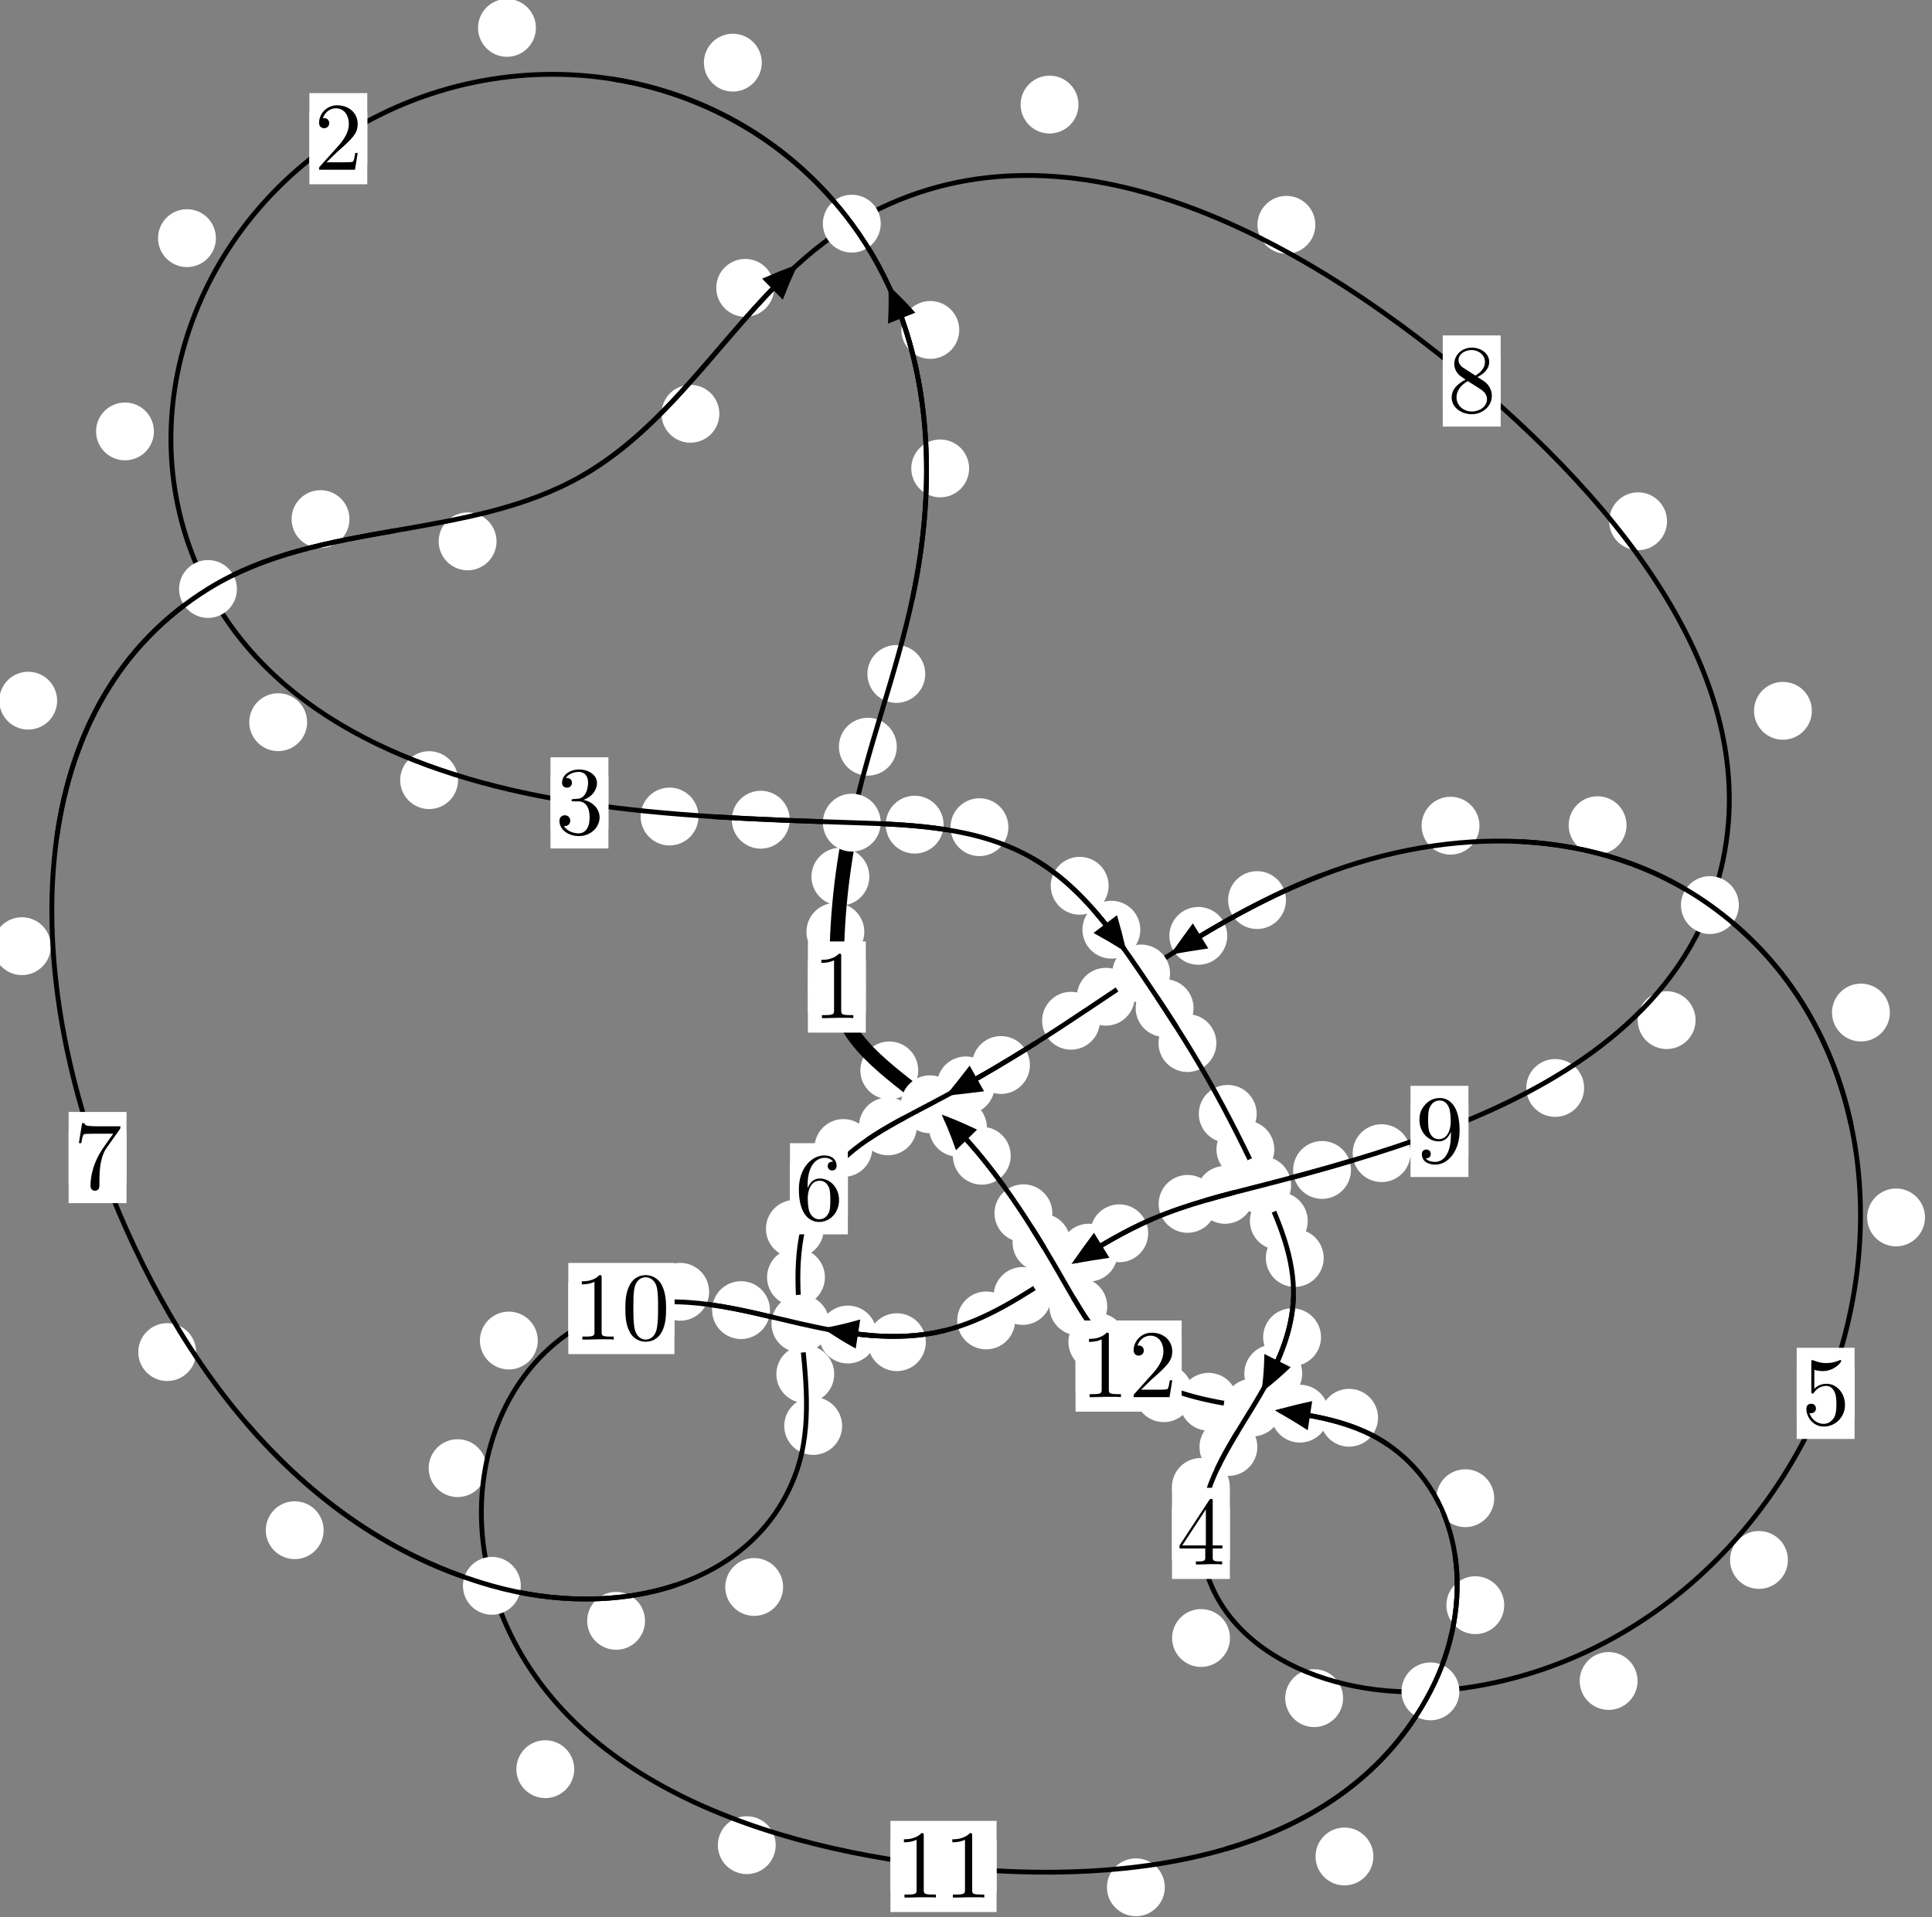 <?xml version="1.0"?>
<!-- Created by MetaPost 1.999 on 2021.07.06:0001 -->
<svg version="1.1" xmlns="http://www.w3.org/2000/svg" xmlns:xlink="http://www.w3.org/1999/xlink" width="199.595" height="198.105" viewBox="0 0 199.595 198.105">
<rect x="0" y="0" width="199.595" height="198.105" fill="#808080" stroke="none"/>
<!-- Original BoundingBox: -88.723602 -112.997406 110.871140 85.107819 -->
  <defs>
    <g transform="scale(0.01,0.01)" id="GLYPHcmr10_48">
      <path style="fill-rule: evenodd;" d="M460 -320C460 -400,455 -480,420 -554C374 -650,292 -666,250 -666C190 -666,117 -640,76 -547C44 -478,39 -400,39 -320C39 -245,43 -155,84 -79C127 2,200 22,249 22C303 22,379 1,423 -94C455 -163,460 -241,460 -320M249 -0C210 -0,151 -25,133 -121C122 -181,122 -273,122 -332C122 -396,122 -462,130 -516C149 -635,224 -644,249 -644C282 -644,348 -626,367 -527C377 -471,377 -395,377 -332C377 -257,377 -189,366 -125C351 -30,294 -0,249 -0"></path>
    </g>
    <g transform="scale(0.01,0.01)" id="GLYPHcmr10_49">
      <path style="fill-rule: evenodd;" d="M294 -640C294 -664,294 -666,271 -666C209 -602,121 -602,89 -602L89 -571C109 -571,168 -571,220 -597L220 -79C220 -43,217 -31,127 -31L95 -31L95 -0L257 -0L130 -3L217 -3L257 -3L297 -3L384 -3L419 -0L419 -31L387 -31C297 -31,294 -42,294 -79"></path>
    </g>
    <g transform="scale(0.01,0.01)" id="GLYPHcmr10_50">
      <path style="fill-rule: evenodd;" d="M127 -77L233 -180C389 -318,449 -372,449 -472C449 -586,359 -666,237 -666C124 -666,50 -574,50 -485C50 -429,100 -429,103 -429C120 -429,155 -441,155 -482C155 -508,137 -534,102 -534C94 -534,92 -534,89 -533C112 -598,166 -635,224 -635C315 -635,358 -554,358 -472C358 -392,308 -313,253 -251L61 -37C50 -26,50 -24,50 -0L421 -0L449 -174L424 -174C419 -144,412 -100,402 -85C395 -77,329 -77,307 -77"></path>
    </g>
    <g transform="scale(0.01,0.01)" id="GLYPHcmr10_51">
      <path style="fill-rule: evenodd;" d="M290 -352C372 -379,430 -449,430 -528C430 -610,342 -666,246 -666C145 -666,69 -606,69 -530C69 -497,91 -478,120 -478C151 -478,171 -500,171 -529C171 -579,124 -579,109 -579C140 -628,206 -641,242 -641C283 -641,338 -619,338 -529C338 -517,336 -459,310 -415C280 -367,246 -364,221 -363C213 -362,189 -360,182 -360C174 -359,167 -358,167 -348C167 -337,174 -337,191 -337L235 -337C317 -337,354 -269,354 -171C354 -35,285 -6,241 -6C198 -6,123 -23,88 -82C123 -77,154 -99,154 -137C154 -173,127 -193,98 -193C74 -193,42 -179,42 -135C42 -44,135 22,244 22C366 22,457 -69,457 -171C457 -253,394 -331,290 -352"></path>
    </g>
    <g transform="scale(0.01,0.01)" id="GLYPHcmr10_52">
      <path style="fill-rule: evenodd;" d="M294 -165L294 -78C294 -42,292 -31,218 -31L197 -31L197 -0L332 -0L238 -3L290 -3L332 -3L374 -3L427 -3L468 -0L468 -31L447 -31C373 -31,371 -42,371 -78L371 -165L471 -165L471 -196L371 -196L371 -651C371 -671,371 -677,355 -677C346 -677,343 -677,335 -665L28 -196L28 -165M300 -196L56 -196L300 -569"></path>
    </g>
    <g transform="scale(0.01,0.01)" id="GLYPHcmr10_53">
      <path style="fill-rule: evenodd;" d="M449 -201C449 -320,367 -420,259 -420C211 -420,168 -404,132 -369L132 -564C152 -558,185 -551,217 -551C340 -551,410 -642,410 -655C410 -661,407 -666,400 -666C399 -666,397 -666,392 -663C372 -654,323 -634,256 -634C216 -634,170 -641,123 -662C115 -665,113 -665,111 -665C101 -665,101 -657,101 -641L101 -345C101 -327,101 -319,115 -319C122 -319,124 -322,128 -328C139 -344,176 -398,257 -398C309 -398,334 -352,342 -334C358 -297,360 -258,360 -208C360 -173,360 -113,336 -71C312 -32,275 -6,229 -6C156 -6,99 -59,82 -118C85 -117,88 -116,99 -116C132 -116,149 -141,149 -165C149 -189,132 -214,99 -214C85 -214,50 -207,50 -161C50 -75,119 22,231 22C347 22,449 -74,449 -201"></path>
    </g>
    <g transform="scale(0.01,0.01)" id="GLYPHcmr10_54">
      <path style="fill-rule: evenodd;" d="M132 -328L132 -352C132 -605,256 -641,307 -641C331 -641,373 -635,395 -601C380 -601,340 -601,340 -556C340 -525,364 -510,386 -510C402 -510,432 -519,432 -558C432 -618,388 -666,305 -666C177 -666,42 -537,42 -316C42 -49,158 22,251 22C362 22,457 -72,457 -204C457 -331,368 -427,257 -427C189 -427,152 -376,132 -328M251 -6C188 -6,158 -66,152 -81C134 -128,134 -208,134 -226C134 -304,166 -404,256 -404C272 -404,318 -404,349 -342C367 -305,367 -254,367 -205C367 -157,367 -107,350 -71C320 -11,274 -6,251 -6"></path>
    </g>
    <g transform="scale(0.01,0.01)" id="GLYPHcmr10_55">
      <path style="fill-rule: evenodd;" d="M476 -609C485 -621,485 -623,485 -644L242 -644C120 -644,118 -657,114 -676L89 -676L56 -470L81 -470C84 -486,93 -549,106 -561C113 -567,191 -567,204 -567L411 -567C400 -551,321 -442,299 -409C209 -274,176 -135,176 -33C176 -23,176 22,222 22C268 22,268 -23,268 -33L268 -84C268 -139,271 -194,279 -248C283 -271,297 -357,341 -419"></path>
    </g>
    <g transform="scale(0.01,0.01)" id="GLYPHcmr10_56">
      <path style="fill-rule: evenodd;" d="M163 -457C117 -487,113 -521,113 -538C113 -599,178 -641,249 -641C322 -641,386 -589,386 -517C386 -460,347 -412,287 -377M309 -362C381 -399,430 -451,430 -517C430 -609,341 -666,250 -666C150 -666,69 -592,69 -499C69 -481,71 -436,113 -389C124 -377,161 -352,186 -335C128 -306,42 -250,42 -151C42 -45,144 22,249 22C362 22,457 -61,457 -168C457 -204,446 -249,408 -291C389 -312,373 -322,309 -362M209 -320L332 -242C360 -223,407 -193,407 -132C407 -58,332 -6,250 -6C164 -6,92 -68,92 -151C92 -209,124 -273,209 -320"></path>
    </g>
    <g transform="scale(0.01,0.01)" id="GLYPHcmr10_57">
      <path style="fill-rule: evenodd;" d="M367 -318L367 -286C367 -52,263 -6,205 -6C188 -6,134 -8,107 -42C151 -42,159 -71,159 -88C159 -119,135 -134,113 -134C97 -134,67 -125,67 -86C67 -19,121 22,206 22C335 22,457 -114,457 -329C457 -598,342 -666,253 -666C198 -666,149 -648,106 -603C65 -558,42 -516,42 -441C42 -316,130 -218,242 -218C303 -218,344 -260,367 -318M243 -241C227 -241,181 -241,150 -304C132 -341,132 -391,132 -440C132 -494,132 -541,153 -578C180 -628,218 -641,253 -641C299 -641,332 -607,349 -562C361 -530,365 -467,365 -421C365 -338,331 -241,243 -241"></path>
    </g>
  </defs>
  <path d="M89.291 96.284C89.291 95.491,88.976 94.731,88.416 94.171C87.855 93.61,87.095 93.295,86.303 93.295C85.51 93.295,84.75 93.61,84.189 94.171C83.629 94.731,83.314 95.491,83.314 96.284C83.314 97.077,83.629 97.837,84.189 98.397C84.75 98.958,85.51 99.273,86.303 99.273C87.095 99.273,87.855 98.958,88.416 98.397C88.976 97.837,89.291 97.077,89.291 96.284Z" style="fill: rgb(100%,100%,100%);stroke: none;"></path>
  <path d="M89.445 101.988C89.445 101.195,89.13 100.435,88.569 99.874C88.009 99.314,87.249 98.999,86.456 98.999C85.663 98.999,84.903 99.314,84.342 99.874C83.782 100.435,83.467 101.195,83.467 101.988C83.467 102.78,83.782 103.54,84.342 104.101C84.903 104.661,85.663 104.976,86.456 104.976C87.249 104.976,88.009 104.661,88.569 104.101C89.13 103.54,89.445 102.78,89.445 101.988Z" style="fill: rgb(100%,100%,100%);stroke: none;"></path>
  <path d="M92.646 77.155C92.646 76.363,92.331 75.602,91.77 75.042C91.21 74.481,90.45 74.166,89.657 74.166C88.864 74.166,88.104 74.481,87.544 75.042C86.983 75.602,86.668 76.363,86.668 77.155C86.668 77.948,86.983 78.708,87.544 79.269C88.104 79.829,88.864 80.144,89.657 80.144C90.45 80.144,91.21 79.829,91.77 79.269C92.331 78.708,92.646 77.948,92.646 77.155Z" style="fill: rgb(100%,100%,100%);stroke: none;"></path>
  <path d="M89.81 90.582C89.81 89.79,89.495 89.03,88.934 88.469C88.374 87.909,87.614 87.594,86.821 87.594C86.028 87.594,85.268 87.909,84.708 88.469C84.147 89.03,83.832 89.79,83.832 90.582C83.832 91.375,84.147 92.135,84.708 92.696C85.268 93.256,86.028 93.571,86.821 93.571C87.614 93.571,88.374 93.256,88.934 92.696C89.495 92.135,89.81 91.375,89.81 90.582Z" style="fill: rgb(100%,100%,100%);stroke: none;"></path>
  <path d="M100.121 48.399C100.121 47.607,99.806 46.847,99.245 46.286C98.685 45.726,97.925 45.411,97.132 45.411C96.339 45.411,95.579 45.726,95.019 46.286C94.458 46.847,94.143 47.607,94.143 48.399C94.143 49.192,94.458 49.952,95.019 50.513C95.579 51.073,96.339 51.388,97.132 51.388C97.925 51.388,98.685 51.073,99.245 50.513C99.806 49.952,100.121 49.192,100.121 48.399Z" style="fill: rgb(100%,100%,100%);stroke: none;"></path>
  <path d="M95.588 69.639C95.588 68.846,95.273 68.086,94.713 67.525C94.152 66.965,93.392 66.65,92.599 66.65C91.807 66.65,91.047 66.965,90.486 67.525C89.926 68.086,89.611 68.846,89.611 69.639C89.611 70.431,89.926 71.192,90.486 71.752C91.047 72.313,91.807 72.628,92.599 72.628C93.392 72.628,94.152 72.313,94.713 71.752C95.273 71.192,95.588 70.431,95.588 69.639Z" style="fill: rgb(100%,100%,100%);stroke: none;"></path>
  <path d="M78.699 6.472C78.699 5.68,78.384 4.92,77.823 4.359C77.263 3.799,76.502 3.484,75.71 3.484C74.917 3.484,74.157 3.799,73.596 4.359C73.036 4.92,72.721 5.68,72.721 6.472C72.721 7.265,73.036 8.025,73.596 8.586C74.157 9.146,74.917 9.461,75.71 9.461C76.502 9.461,77.263 9.146,77.823 8.586C78.384 8.025,78.699 7.265,78.699 6.472Z" style="fill: rgb(100%,100%,100%);stroke: none;"></path>
  <path d="M99.1 34.091C99.1 33.299,98.785 32.539,98.225 31.978C97.664 31.418,96.904 31.103,96.111 31.103C95.319 31.103,94.558 31.418,93.998 31.978C93.438 32.539,93.123 33.299,93.123 34.091C93.123 34.884,93.438 35.644,93.998 36.205C94.558 36.765,95.319 37.08,96.111 37.08C96.904 37.08,97.664 36.765,98.225 36.205C98.785 35.644,99.1 34.884,99.1 34.091Z" style="fill: rgb(100%,100%,100%);stroke: none;"></path>
  <path d="M22.304 24.606C22.304 23.814,21.989 23.054,21.429 22.493C20.868 21.933,20.108 21.618,19.316 21.618C18.523 21.618,17.763 21.933,17.202 22.493C16.642 23.054,16.327 23.814,16.327 24.606C16.327 25.399,16.642 26.159,17.202 26.72C17.763 27.28,18.523 27.595,19.316 27.595C20.108 27.595,20.868 27.28,21.429 26.72C21.989 26.159,22.304 25.399,22.304 24.606Z" style="fill: rgb(100%,100%,100%);stroke: none;"></path>
  <path d="M55.364 2.881C55.364 2.088,55.049 1.328,54.488 0.768C53.928 0.207,53.168 -0.108,52.375 -0.108C51.582 -0.108,50.822 0.207,50.262 0.768C49.701 1.328,49.386 2.088,49.386 2.881C49.386 3.674,49.701 4.434,50.262 4.994C50.822 5.555,51.582 5.87,52.375 5.87C53.168 5.87,53.928 5.555,54.488 4.994C55.049 4.434,55.364 3.674,55.364 2.881Z" style="fill: rgb(100%,100%,100%);stroke: none;"></path>
  <path d="M31.728 74.622C31.728 73.829,31.413 73.069,30.853 72.509C30.292 71.948,29.532 71.633,28.74 71.633C27.947 71.633,27.187 71.948,26.626 72.509C26.066 73.069,25.751 73.829,25.751 74.622C25.751 75.415,26.066 76.175,26.626 76.735C27.187 77.296,27.947 77.611,28.74 77.611C29.532 77.611,30.292 77.296,30.853 76.735C31.413 76.175,31.728 75.415,31.728 74.622Z" style="fill: rgb(100%,100%,100%);stroke: none;"></path>
  <path d="M15.902 44.577C15.902 43.785,15.587 43.024,15.027 42.464C14.466 41.904,13.706 41.589,12.913 41.589C12.121 41.589,11.361 41.904,10.8 42.464C10.24 43.024,9.925 43.785,9.925 44.577C9.925 45.37,10.24 46.13,10.8 46.691C11.361 47.251,12.121 47.566,12.913 47.566C13.706 47.566,14.466 47.251,15.027 46.691C15.587 46.13,15.902 45.37,15.902 44.577Z" style="fill: rgb(100%,100%,100%);stroke: none;"></path>
  <path d="M72.161 84.369C72.161 83.576,71.846 82.816,71.285 82.256C70.725 81.695,69.965 81.38,69.172 81.38C68.379 81.38,67.619 81.695,67.059 82.256C66.498 82.816,66.183 83.576,66.183 84.369C66.183 85.162,66.498 85.922,67.059 86.482C67.619 87.043,68.379 87.358,69.172 87.358C69.965 87.358,70.725 87.043,71.285 86.482C71.846 85.922,72.161 85.162,72.161 84.369Z" style="fill: rgb(100%,100%,100%);stroke: none;"></path>
  <path d="M47.321 80.609C47.321 79.816,47.006 79.056,46.445 78.496C45.885 77.935,45.125 77.62,44.332 77.62C43.539 77.62,42.779 77.935,42.219 78.496C41.658 79.056,41.343 79.816,41.343 80.609C41.343 81.402,41.658 82.162,42.219 82.722C42.779 83.283,43.539 83.598,44.332 83.598C45.125 83.598,45.885 83.283,46.445 82.722C47.006 82.162,47.321 81.402,47.321 80.609Z" style="fill: rgb(100%,100%,100%);stroke: none;"></path>
  <path d="M97.483 85.209C97.483 84.416,97.168 83.656,96.607 83.095C96.047 82.535,95.287 82.22,94.494 82.22C93.701 82.22,92.941 82.535,92.381 83.095C91.82 83.656,91.505 84.416,91.505 85.209C91.505 86.001,91.82 86.761,92.381 87.322C92.941 87.882,93.701 88.197,94.494 88.197C95.287 88.197,96.047 87.882,96.607 87.322C97.168 86.761,97.483 86.001,97.483 85.209Z" style="fill: rgb(100%,100%,100%);stroke: none;"></path>
  <path d="M81.583 84.698C81.583 83.905,81.268 83.145,80.707 82.585C80.147 82.024,79.387 81.709,78.594 81.709C77.801 81.709,77.041 82.024,76.481 82.585C75.92 83.145,75.605 83.905,75.605 84.698C75.605 85.491,75.92 86.251,76.481 86.811C77.041 87.372,77.801 87.687,78.594 87.687C79.387 87.687,80.147 87.372,80.707 86.811C81.268 86.251,81.583 85.491,81.583 84.698Z" style="fill: rgb(100%,100%,100%);stroke: none;"></path>
  <path d="M114.531 91.525C114.531 90.733,114.216 89.972,113.655 89.412C113.095 88.852,112.335 88.537,111.542 88.537C110.749 88.537,109.989 88.852,109.429 89.412C108.868 89.972,108.553 90.733,108.553 91.525C108.553 92.318,108.868 93.078,109.429 93.639C109.989 94.199,110.749 94.514,111.542 94.514C112.335 94.514,113.095 94.199,113.655 93.639C114.216 93.078,114.531 92.318,114.531 91.525Z" style="fill: rgb(100%,100%,100%);stroke: none;"></path>
  <path d="M104.177 85.47C104.177 84.678,103.862 83.917,103.302 83.357C102.741 82.797,101.981 82.482,101.188 82.482C100.396 82.482,99.635 82.797,99.075 83.357C98.514 83.917,98.2 84.678,98.2 85.47C98.2 86.263,98.514 87.023,99.075 87.584C99.635 88.144,100.396 88.459,101.188 88.459C101.981 88.459,102.741 88.144,103.302 87.584C103.862 87.023,104.177 86.263,104.177 85.47Z" style="fill: rgb(100%,100%,100%);stroke: none;"></path>
  <path d="M123.304 104.16C123.304 103.368,122.989 102.607,122.428 102.047C121.868 101.487,121.107 101.172,120.315 101.172C119.522 101.172,118.762 101.487,118.201 102.047C117.641 102.607,117.326 103.368,117.326 104.16C117.326 104.953,117.641 105.713,118.201 106.274C118.762 106.834,119.522 107.149,120.315 107.149C121.107 107.149,121.868 106.834,122.428 106.274C122.989 105.713,123.304 104.953,123.304 104.16Z" style="fill: rgb(100%,100%,100%);stroke: none;"></path>
  <path d="M117.806 96.062C117.806 95.269,117.491 94.509,116.931 93.949C116.37 93.388,115.61 93.073,114.818 93.073C114.025 93.073,113.265 93.388,112.704 93.949C112.144 94.509,111.829 95.269,111.829 96.062C111.829 96.855,112.144 97.615,112.704 98.175C113.265 98.736,114.025 99.051,114.818 99.051C115.61 99.051,116.37 98.736,116.931 98.175C117.491 97.615,117.806 96.855,117.806 96.062Z" style="fill: rgb(100%,100%,100%);stroke: none;"></path>
  <path d="M129.826 115.09C129.826 114.298,129.511 113.538,128.95 112.977C128.39 112.417,127.63 112.102,126.837 112.102C126.044 112.102,125.284 112.417,124.724 112.977C124.163 113.538,123.848 114.298,123.848 115.09C123.848 115.883,124.163 116.643,124.724 117.204C125.284 117.764,126.044 118.079,126.837 118.079C127.63 118.079,128.39 117.764,128.95 117.204C129.511 116.643,129.826 115.883,129.826 115.09Z" style="fill: rgb(100%,100%,100%);stroke: none;"></path>
  <path d="M125.661 107.779C125.661 106.986,125.346 106.226,124.786 105.665C124.225 105.105,123.465 104.79,122.672 104.79C121.88 104.79,121.119 105.105,120.559 105.665C119.999 106.226,119.684 106.986,119.684 107.779C119.684 108.571,119.999 109.331,120.559 109.892C121.119 110.452,121.88 110.767,122.672 110.767C123.465 110.767,124.225 110.452,124.786 109.892C125.346 109.331,125.661 108.571,125.661 107.779Z" style="fill: rgb(100%,100%,100%);stroke: none;"></path>
  <path d="M135.103 126.157C135.103 125.364,134.788 124.604,134.227 124.044C133.667 123.483,132.907 123.168,132.114 123.168C131.321 123.168,130.561 123.483,130.001 124.044C129.44 124.604,129.125 125.364,129.125 126.157C129.125 126.95,129.44 127.71,130.001 128.27C130.561 128.831,131.321 129.146,132.114 129.146C132.907 129.146,133.667 128.831,134.227 128.27C134.788 127.71,135.103 126.95,135.103 126.157Z" style="fill: rgb(100%,100%,100%);stroke: none;"></path>
  <path d="M131.65 118.762C131.65 117.97,131.335 117.21,130.774 116.649C130.214 116.089,129.454 115.774,128.661 115.774C127.868 115.774,127.108 116.089,126.548 116.649C125.987 117.21,125.672 117.97,125.672 118.762C125.672 119.555,125.987 120.315,126.548 120.876C127.108 121.436,127.868 121.751,128.661 121.751C129.454 121.751,130.214 121.436,130.774 120.876C131.335 120.315,131.65 119.555,131.65 118.762Z" style="fill: rgb(100%,100%,100%);stroke: none;"></path>
  <path d="M136.475 138.171C136.475 137.378,136.16 136.618,135.599 136.058C135.039 135.497,134.279 135.182,133.486 135.182C132.693 135.182,131.933 135.497,131.373 136.058C130.812 136.618,130.497 137.378,130.497 138.171C130.497 138.964,130.812 139.724,131.373 140.284C131.933 140.845,132.693 141.16,133.486 141.16C134.279 141.16,135.039 140.845,135.599 140.284C136.16 139.724,136.475 138.964,136.475 138.171Z" style="fill: rgb(100%,100%,100%);stroke: none;"></path>
  <path d="M136.751 129.983C136.751 129.19,136.436 128.43,135.876 127.87C135.316 127.309,134.555 126.994,133.763 126.994C132.97 126.994,132.21 127.309,131.649 127.87C131.089 128.43,130.774 129.19,130.774 129.983C130.774 130.776,131.089 131.536,131.649 132.096C132.21 132.657,132.97 132.972,133.763 132.972C134.555 132.972,135.316 132.657,135.876 132.096C136.436 131.536,136.751 130.776,136.751 129.983Z" style="fill: rgb(100%,100%,100%);stroke: none;"></path>
  <path d="M129.896 149.515C129.896 148.722,129.581 147.962,129.021 147.401C128.46 146.841,127.7 146.526,126.907 146.526C126.115 146.526,125.354 146.841,124.794 147.401C124.234 147.962,123.919 148.722,123.919 149.515C123.919 150.307,124.234 151.068,124.794 151.628C125.354 152.189,126.115 152.503,126.907 152.503C127.7 152.503,128.46 152.189,129.021 151.628C129.581 151.068,129.896 150.307,129.896 149.515Z" style="fill: rgb(100%,100%,100%);stroke: none;"></path>
  <path d="M134.53 141.919C134.53 141.126,134.216 140.366,133.655 139.805C133.095 139.245,132.334 138.93,131.542 138.93C130.749 138.93,129.989 139.245,129.428 139.805C128.868 140.366,128.553 141.126,128.553 141.919C128.553 142.711,128.868 143.471,129.428 144.032C129.989 144.592,130.749 144.907,131.542 144.907C132.334 144.907,133.095 144.592,133.655 144.032C134.216 143.471,134.53 142.711,134.53 141.919Z" style="fill: rgb(100%,100%,100%);stroke: none;"></path>
  <path d="M127.068 169.25C127.068 168.458,126.753 167.697,126.192 167.137C125.632 166.577,124.872 166.262,124.079 166.262C123.286 166.262,122.526 166.577,121.966 167.137C121.405 167.697,121.09 168.458,121.09 169.25C121.09 170.043,121.405 170.803,121.966 171.364C122.526 171.924,123.286 172.239,124.079 172.239C124.872 172.239,125.632 171.924,126.192 171.364C126.753 170.803,127.068 170.043,127.068 169.25Z" style="fill: rgb(100%,100%,100%);stroke: none;"></path>
  <path d="M127.051 153.64C127.051 152.848,126.736 152.087,126.175 151.527C125.615 150.966,124.855 150.652,124.062 150.652C123.269 150.652,122.509 150.966,121.949 151.527C121.388 152.087,121.073 152.848,121.073 153.64C121.073 154.433,121.388 155.193,121.949 155.754C122.509 156.314,123.269 156.629,124.062 156.629C124.855 156.629,125.615 156.314,126.175 155.754C126.736 155.193,127.051 154.433,127.051 153.64Z" style="fill: rgb(100%,100%,100%);stroke: none;"></path>
  <path d="M169.176 173.69C169.176 172.897,168.861 172.137,168.3 171.577C167.74 171.016,166.98 170.701,166.187 170.701C165.394 170.701,164.634 171.016,164.074 171.577C163.513 172.137,163.198 172.897,163.198 173.69C163.198 174.483,163.513 175.243,164.074 175.803C164.634 176.364,165.394 176.679,166.187 176.679C166.98 176.679,167.74 176.364,168.3 175.803C168.861 175.243,169.176 174.483,169.176 173.69Z" style="fill: rgb(100%,100%,100%);stroke: none;"></path>
  <path d="M138.752 175.464C138.752 174.672,138.437 173.912,137.877 173.351C137.316 172.791,136.556 172.476,135.763 172.476C134.971 172.476,134.211 172.791,133.65 173.351C133.09 173.912,132.775 174.672,132.775 175.464C132.775 176.257,133.09 177.017,133.65 177.578C134.211 178.138,134.971 178.453,135.763 178.453C136.556 178.453,137.316 178.138,137.877 177.578C138.437 177.017,138.752 176.257,138.752 175.464Z" style="fill: rgb(100%,100%,100%);stroke: none;"></path>
  <path d="M198.871 125.794C198.871 125.001,198.556 124.241,197.996 123.68C197.435 123.12,196.675 122.805,195.882 122.805C195.09 122.805,194.33 123.12,193.769 123.68C193.209 124.241,192.894 125.001,192.894 125.794C192.894 126.586,193.209 127.346,193.769 127.907C194.33 128.467,195.09 128.782,195.882 128.782C196.675 128.782,197.435 128.467,197.996 127.907C198.556 127.346,198.871 126.586,198.871 125.794Z" style="fill: rgb(100%,100%,100%);stroke: none;"></path>
  <path d="M184.709 161.185C184.709 160.392,184.394 159.632,183.833 159.071C183.273 158.511,182.513 158.196,181.72 158.196C180.927 158.196,180.167 158.511,179.607 159.071C179.046 159.632,178.731 160.392,178.731 161.185C178.731 161.977,179.046 162.738,179.607 163.298C180.167 163.859,180.927 164.174,181.72 164.174C182.513 164.174,183.273 163.859,183.833 163.298C184.394 162.738,184.709 161.977,184.709 161.185Z" style="fill: rgb(100%,100%,100%);stroke: none;"></path>
  <path d="M168.036 85.265C168.036 84.473,167.721 83.712,167.161 83.152C166.6 82.591,165.84 82.277,165.047 82.277C164.255 82.277,163.495 82.591,162.934 83.152C162.374 83.712,162.059 84.473,162.059 85.265C162.059 86.058,162.374 86.818,162.934 87.379C163.495 87.939,164.255 88.254,165.047 88.254C165.84 88.254,166.6 87.939,167.161 87.379C167.721 86.818,168.036 86.058,168.036 85.265Z" style="fill: rgb(100%,100%,100%);stroke: none;"></path>
  <path d="M195.242 104.623C195.242 103.83,194.927 103.07,194.367 102.51C193.806 101.949,193.046 101.634,192.253 101.634C191.46 101.634,190.7 101.949,190.14 102.51C189.579 103.07,189.264 103.83,189.264 104.623C189.264 105.416,189.579 106.176,190.14 106.736C190.7 107.297,191.46 107.612,192.253 107.612C193.046 107.612,193.806 107.297,194.367 106.736C194.927 106.176,195.242 105.416,195.242 104.623Z" style="fill: rgb(100%,100%,100%);stroke: none;"></path>
  <path d="M132.853 93.004C132.853 92.211,132.538 91.451,131.978 90.89C131.418 90.33,130.657 90.015,129.865 90.015C129.072 90.015,128.312 90.33,127.751 90.89C127.191 91.451,126.876 92.211,126.876 93.004C126.876 93.796,127.191 94.556,127.751 95.117C128.312 95.677,129.072 95.992,129.865 95.992C130.657 95.992,131.418 95.677,131.978 95.117C132.538 94.556,132.853 93.796,132.853 93.004Z" style="fill: rgb(100%,100%,100%);stroke: none;"></path>
  <path d="M152.843 85.317C152.843 84.524,152.528 83.764,151.967 83.203C151.407 82.643,150.647 82.328,149.854 82.328C149.061 82.328,148.301 82.643,147.741 83.203C147.18 83.764,146.865 84.524,146.865 85.317C146.865 86.109,147.18 86.869,147.741 87.43C148.301 87.99,149.061 88.305,149.854 88.305C150.647 88.305,151.407 87.99,151.967 87.43C152.528 86.869,152.843 86.109,152.843 85.317Z" style="fill: rgb(100%,100%,100%);stroke: none;"></path>
  <path d="M117.232 102.99C117.232 102.198,116.918 101.437,116.357 100.877C115.797 100.317,115.036 100.002,114.244 100.002C113.451 100.002,112.691 100.317,112.13 100.877C111.57 101.437,111.255 102.198,111.255 102.99C111.255 103.783,111.57 104.543,112.13 105.104C112.691 105.664,113.451 105.979,114.244 105.979C115.036 105.979,115.797 105.664,116.357 105.104C116.918 104.543,117.232 103.783,117.232 102.99Z" style="fill: rgb(100%,100%,100%);stroke: none;"></path>
  <path d="M126.786 96.7C126.786 95.907,126.471 95.147,125.911 94.586C125.35 94.026,124.59 93.711,123.798 93.711C123.005 93.711,122.245 94.026,121.684 94.586C121.124 95.147,120.809 95.907,120.809 96.7C120.809 97.492,121.124 98.252,121.684 98.813C122.245 99.373,123.005 99.688,123.798 99.688C124.59 99.688,125.35 99.373,125.911 98.813C126.471 98.252,126.786 97.492,126.786 96.7Z" style="fill: rgb(100%,100%,100%);stroke: none;"></path>
  <path d="M106.399 110.044C106.399 109.252,106.085 108.491,105.524 107.931C104.964 107.37,104.203 107.055,103.411 107.055C102.618 107.055,101.858 107.37,101.297 107.931C100.737 108.491,100.422 109.252,100.422 110.044C100.422 110.837,100.737 111.597,101.297 112.158C101.858 112.718,102.618 113.033,103.411 113.033C104.203 113.033,104.964 112.718,105.524 112.158C106.085 111.597,106.399 110.837,106.399 110.044Z" style="fill: rgb(100%,100%,100%);stroke: none;"></path>
  <path d="M113.637 105.47C113.637 104.677,113.322 103.917,112.762 103.357C112.201 102.796,111.441 102.481,110.648 102.481C109.856 102.481,109.095 102.796,108.535 103.357C107.975 103.917,107.66 104.677,107.66 105.47C107.66 106.263,107.975 107.023,108.535 107.583C109.095 108.144,109.856 108.459,110.648 108.459C111.441 108.459,112.201 108.144,112.762 107.583C113.322 107.023,113.637 106.263,113.637 105.47Z" style="fill: rgb(100%,100%,100%);stroke: none;"></path>
  <path d="M94.718 116.385C94.718 115.592,94.403 114.832,93.843 114.271C93.282 113.711,92.522 113.396,91.73 113.396C90.937 113.396,90.177 113.711,89.616 114.271C89.056 114.832,88.741 115.592,88.741 116.385C88.741 117.177,89.056 117.937,89.616 118.498C90.177 119.058,90.937 119.373,91.73 119.373C92.522 119.373,93.282 119.058,93.843 118.498C94.403 117.937,94.718 117.177,94.718 116.385Z" style="fill: rgb(100%,100%,100%);stroke: none;"></path>
  <path d="M102.768 112.148C102.768 111.355,102.453 110.595,101.892 110.035C101.332 109.474,100.572 109.159,99.779 109.159C98.986 109.159,98.226 109.474,97.666 110.035C97.105 110.595,96.79 111.355,96.79 112.148C96.79 112.941,97.105 113.701,97.666 114.261C98.226 114.822,98.986 115.137,99.779 115.137C100.572 115.137,101.332 114.822,101.892 114.261C102.453 113.701,102.768 112.941,102.768 112.148Z" style="fill: rgb(100%,100%,100%);stroke: none;"></path>
  <path d="M85.108 126.966C85.108 126.173,84.793 125.413,84.232 124.852C83.672 124.292,82.911 123.977,82.119 123.977C81.326 123.977,80.566 124.292,80.005 124.852C79.445 125.413,79.13 126.173,79.13 126.966C79.13 127.758,79.445 128.518,80.005 129.079C80.566 129.639,81.326 129.954,82.119 129.954C82.911 129.954,83.672 129.639,84.232 129.079C84.793 128.518,85.108 127.758,85.108 126.966Z" style="fill: rgb(100%,100%,100%);stroke: none;"></path>
  <path d="M90.12 118.619C90.12 117.827,89.805 117.067,89.245 116.506C88.684 115.946,87.924 115.631,87.132 115.631C86.339 115.631,85.579 115.946,85.018 116.506C84.458 117.067,84.143 117.827,84.143 118.619C84.143 119.412,84.458 120.172,85.018 120.733C85.579 121.293,86.339 121.608,87.132 121.608C87.924 121.608,88.684 121.293,89.245 120.733C89.805 120.172,90.12 119.412,90.12 118.619Z" style="fill: rgb(100%,100%,100%);stroke: none;"></path>
  <path d="M86.183 141.987C86.183 141.195,85.868 140.434,85.307 139.874C84.747 139.313,83.987 138.999,83.194 138.999C82.401 138.999,81.641 139.313,81.081 139.874C80.52 140.434,80.205 141.195,80.205 141.987C80.205 142.78,80.52 143.54,81.081 144.101C81.641 144.661,82.401 144.976,83.194 144.976C83.987 144.976,84.747 144.661,85.307 144.101C85.868 143.54,86.183 142.78,86.183 141.987Z" style="fill: rgb(100%,100%,100%);stroke: none;"></path>
  <path d="M85.221 131.977C85.221 131.184,84.906 130.424,84.346 129.864C83.785 129.303,83.025 128.988,82.232 128.988C81.44 128.988,80.68 129.303,80.119 129.864C79.559 130.424,79.244 131.184,79.244 131.977C79.244 132.77,79.559 133.53,80.119 134.09C80.68 134.651,81.44 134.966,82.232 134.966C83.025 134.966,83.785 134.651,84.346 134.09C84.906 133.53,85.221 132.77,85.221 131.977Z" style="fill: rgb(100%,100%,100%);stroke: none;"></path>
  <path d="M80.904 163.979C80.904 163.186,80.589 162.426,80.029 161.866C79.468 161.305,78.708 160.99,77.915 160.99C77.123 160.99,76.362 161.305,75.802 161.866C75.241 162.426,74.927 163.186,74.927 163.979C74.927 164.772,75.241 165.532,75.802 166.092C76.362 166.653,77.123 166.968,77.915 166.968C78.708 166.968,79.468 166.653,80.029 166.092C80.589 165.532,80.904 164.772,80.904 163.979Z" style="fill: rgb(100%,100%,100%);stroke: none;"></path>
  <path d="M86.999 147.339C86.999 146.547,86.684 145.787,86.123 145.226C85.563 144.666,84.803 144.351,84.01 144.351C83.217 144.351,82.457 144.666,81.897 145.226C81.336 145.787,81.021 146.547,81.021 147.339C81.021 148.132,81.336 148.892,81.897 149.453C82.457 150.013,83.217 150.328,84.01 150.328C84.803 150.328,85.563 150.013,86.123 149.453C86.684 148.892,86.999 148.132,86.999 147.339Z" style="fill: rgb(100%,100%,100%);stroke: none;"></path>
  <path d="M33.436 158.111C33.436 157.318,33.121 156.558,32.561 155.997C32.001 155.437,31.24 155.122,30.448 155.122C29.655 155.122,28.895 155.437,28.334 155.997C27.774 156.558,27.459 157.318,27.459 158.111C27.459 158.903,27.774 159.663,28.334 160.224C28.895 160.784,29.655 161.099,30.448 161.099C31.24 161.099,32.001 160.784,32.561 160.224C33.121 159.663,33.436 158.903,33.436 158.111Z" style="fill: rgb(100%,100%,100%);stroke: none;"></path>
  <path d="M66.638 167.479C66.638 166.686,66.323 165.926,65.763 165.366C65.202 164.805,64.442 164.49,63.65 164.49C62.857 164.49,62.097 164.805,61.536 165.366C60.976 165.926,60.661 166.686,60.661 167.479C60.661 168.272,60.976 169.032,61.536 169.592C62.097 170.153,62.857 170.468,63.65 170.468C64.442 170.468,65.202 170.153,65.763 169.592C66.323 169.032,66.638 168.272,66.638 167.479Z" style="fill: rgb(100%,100%,100%);stroke: none;"></path>
  <path d="M5.254 97.764C5.254 96.972,4.939 96.212,4.378 95.651C3.818 95.091,3.058 94.776,2.265 94.776C1.472 94.776,0.712 95.091,0.152 95.651C-0.409 96.212,-0.724 96.972,-0.724 97.764C-0.724 98.557,-0.409 99.317,0.152 99.878C0.712 100.438,1.472 100.753,2.265 100.753C3.058 100.753,3.818 100.438,4.378 99.878C4.939 99.317,5.254 98.557,5.254 97.764Z" style="fill: rgb(100%,100%,100%);stroke: none;"></path>
  <path d="M20.263 139.708C20.263 138.916,19.948 138.155,19.387 137.595C18.827 137.034,18.067 136.719,17.274 136.719C16.481 136.719,15.721 137.034,15.161 137.595C14.6 138.155,14.285 138.916,14.285 139.708C14.285 140.501,14.6 141.261,15.161 141.822C15.721 142.382,16.481 142.697,17.274 142.697C18.067 142.697,18.827 142.382,19.387 141.822C19.948 141.261,20.263 140.501,20.263 139.708Z" style="fill: rgb(100%,100%,100%);stroke: none;"></path>
  <path d="M36.102 53.637C36.102 52.844,35.787 52.084,35.227 51.524C34.666 50.963,33.906 50.648,33.113 50.648C32.321 50.648,31.56 50.963,31 51.524C30.439 52.084,30.124 52.844,30.124 53.637C30.124 54.43,30.439 55.19,31 55.75C31.56 56.311,32.321 56.626,33.113 56.626C33.906 56.626,34.666 56.311,35.227 55.75C35.787 55.19,36.102 54.43,36.102 53.637Z" style="fill: rgb(100%,100%,100%);stroke: none;"></path>
  <path d="M5.903 72.398C5.903 71.605,5.588 70.845,5.027 70.284C4.467 69.724,3.707 69.409,2.914 69.409C2.121 69.409,1.361 69.724,0.801 70.284C0.24 70.845,-0.075 71.605,-0.075 72.398C-0.075 73.19,0.24 73.951,0.801 74.511C1.361 75.072,2.121 75.386,2.914 75.386C3.707 75.386,4.467 75.072,5.027 74.511C5.588 73.951,5.903 73.19,5.903 72.398Z" style="fill: rgb(100%,100%,100%);stroke: none;"></path>
  <path d="M74.317 42.755C74.317 41.962,74.002 41.202,73.441 40.642C72.881 40.081,72.121 39.766,71.328 39.766C70.535 39.766,69.775 40.081,69.215 40.642C68.654 41.202,68.339 41.962,68.339 42.755C68.339 43.548,68.654 44.308,69.215 44.868C69.775 45.429,70.535 45.744,71.328 45.744C72.121 45.744,72.881 45.429,73.441 44.868C74.002 44.308,74.317 43.548,74.317 42.755Z" style="fill: rgb(100%,100%,100%);stroke: none;"></path>
  <path d="M51.296 55.938C51.296 55.145,50.981 54.385,50.421 53.825C49.86 53.264,49.1 52.949,48.307 52.949C47.515 52.949,46.754 53.264,46.194 53.825C45.633 54.385,45.318 55.145,45.318 55.938C45.318 56.731,45.633 57.491,46.194 58.051C46.754 58.612,47.515 58.927,48.307 58.927C49.1 58.927,49.86 58.612,50.421 58.051C50.981 57.491,51.296 56.731,51.296 55.938Z" style="fill: rgb(100%,100%,100%);stroke: none;"></path>
  <path d="M111.418 10.806C111.418 10.013,111.103 9.253,110.542 8.693C109.982 8.132,109.222 7.817,108.429 7.817C107.636 7.817,106.876 8.132,106.316 8.693C105.755 9.253,105.44 10.013,105.44 10.806C105.44 11.599,105.755 12.359,106.316 12.919C106.876 13.48,107.636 13.795,108.429 13.795C109.222 13.795,109.982 13.48,110.542 12.919C111.103 12.359,111.418 11.599,111.418 10.806Z" style="fill: rgb(100%,100%,100%);stroke: none;"></path>
  <path d="M79.975 29.744C79.975 28.952,79.66 28.191,79.1 27.631C78.539 27.07,77.779 26.755,76.986 26.755C76.194 26.755,75.433 27.07,74.873 27.631C74.312 28.191,73.998 28.952,73.998 29.744C73.998 30.537,74.312 31.297,74.873 31.858C75.433 32.418,76.194 32.733,76.986 32.733C77.779 32.733,78.539 32.418,79.1 31.858C79.66 31.297,79.975 30.537,79.975 29.744Z" style="fill: rgb(100%,100%,100%);stroke: none;"></path>
  <path d="M172.221 53.859C172.221 53.066,171.906 52.306,171.345 51.746C170.785 51.185,170.025 50.87,169.232 50.87C168.439 50.87,167.679 51.185,167.119 51.746C166.558 52.306,166.243 53.066,166.243 53.859C166.243 54.652,166.558 55.412,167.119 55.972C167.679 56.533,168.439 56.848,169.232 56.848C170.025 56.848,170.785 56.533,171.345 55.972C171.906 55.412,172.221 54.652,172.221 53.859Z" style="fill: rgb(100%,100%,100%);stroke: none;"></path>
  <path d="M135.887 23.229C135.887 22.436,135.572 21.676,135.012 21.116C134.452 20.555,133.691 20.24,132.899 20.24C132.106 20.24,131.346 20.555,130.785 21.116C130.225 21.676,129.91 22.436,129.91 23.229C129.91 24.022,130.225 24.782,130.785 25.342C131.346 25.903,132.106 26.218,132.899 26.218C133.691 26.218,134.452 25.903,135.012 25.342C135.572 24.782,135.887 24.022,135.887 23.229Z" style="fill: rgb(100%,100%,100%);stroke: none;"></path>
  <path d="M175.17 105.409C175.17 104.616,174.855 103.856,174.295 103.295C173.734 102.735,172.974 102.42,172.181 102.42C171.389 102.42,170.629 102.735,170.068 103.295C169.508 103.856,169.193 104.616,169.193 105.409C169.193 106.201,169.508 106.962,170.068 107.522C170.629 108.082,171.389 108.397,172.181 108.397C172.974 108.397,173.734 108.082,174.295 107.522C174.855 106.962,175.17 106.201,175.17 105.409Z" style="fill: rgb(100%,100%,100%);stroke: none;"></path>
  <path d="M187.184 73.446C187.184 72.654,186.87 71.894,186.309 71.333C185.749 70.773,184.988 70.458,184.196 70.458C183.403 70.458,182.643 70.773,182.082 71.333C181.522 71.894,181.207 72.654,181.207 73.446C181.207 74.239,181.522 74.999,182.082 75.56C182.643 76.12,183.403 76.435,184.196 76.435C184.988 76.435,185.749 76.12,186.309 75.56C186.87 74.999,187.184 74.239,187.184 73.446Z" style="fill: rgb(100%,100%,100%);stroke: none;"></path>
  <path d="M145.723 119.153C145.723 118.36,145.408 117.6,144.848 117.039C144.287 116.479,143.527 116.164,142.734 116.164C141.942 116.164,141.182 116.479,140.621 117.039C140.061 117.6,139.746 118.36,139.746 119.153C139.746 119.945,140.061 120.706,140.621 121.266C141.182 121.826,141.942 122.141,142.734 122.141C143.527 122.141,144.287 121.826,144.848 121.266C145.408 120.706,145.723 119.945,145.723 119.153Z" style="fill: rgb(100%,100%,100%);stroke: none;"></path>
  <path d="M163.657 112.414C163.657 111.621,163.342 110.861,162.782 110.301C162.221 109.74,161.461 109.425,160.669 109.425C159.876 109.425,159.116 109.74,158.555 110.301C157.995 110.861,157.68 111.621,157.68 112.414C157.68 113.207,157.995 113.967,158.555 114.527C159.116 115.088,159.876 115.403,160.669 115.403C161.461 115.403,162.221 115.088,162.782 114.527C163.342 113.967,163.657 113.207,163.657 112.414Z" style="fill: rgb(100%,100%,100%);stroke: none;"></path>
  <path d="M129.545 123.46C129.545 122.667,129.23 121.907,128.669 121.347C128.109 120.786,127.349 120.471,126.556 120.471C125.763 120.471,125.003 120.786,124.443 121.347C123.882 121.907,123.567 122.667,123.567 123.46C123.567 124.253,123.882 125.013,124.443 125.573C125.003 126.134,125.763 126.449,126.556 126.449C127.349 126.449,128.109 126.134,128.669 125.573C129.23 125.013,129.545 124.253,129.545 123.46Z" style="fill: rgb(100%,100%,100%);stroke: none;"></path>
  <path d="M139.57 120.889C139.57 120.096,139.255 119.336,138.695 118.775C138.134 118.215,137.374 117.9,136.581 117.9C135.789 117.9,135.028 118.215,134.468 118.775C133.908 119.336,133.593 120.096,133.593 120.889C133.593 121.681,133.908 122.441,134.468 123.002C135.028 123.562,135.789 123.877,136.581 123.877C137.374 123.877,138.134 123.562,138.695 123.002C139.255 122.441,139.57 121.681,139.57 120.889Z" style="fill: rgb(100%,100%,100%);stroke: none;"></path>
  <path d="M118.619 127.432C118.619 126.639,118.304 125.879,117.743 125.319C117.183 124.758,116.423 124.443,115.63 124.443C114.837 124.443,114.077 124.758,113.517 125.319C112.956 125.879,112.641 126.639,112.641 127.432C112.641 128.225,112.956 128.985,113.517 129.545C114.077 130.106,114.837 130.421,115.63 130.421C116.423 130.421,117.183 130.106,117.743 129.545C118.304 128.985,118.619 128.225,118.619 127.432Z" style="fill: rgb(100%,100%,100%);stroke: none;"></path>
  <path d="M125.677 124.393C125.677 123.6,125.362 122.84,124.802 122.28C124.241 121.719,123.481 121.404,122.688 121.404C121.896 121.404,121.136 121.719,120.575 122.28C120.015 122.84,119.7 123.6,119.7 124.393C119.7 125.186,120.015 125.946,120.575 126.506C121.136 127.067,121.896 127.382,122.688 127.382C123.481 127.382,124.241 127.067,124.802 126.506C125.362 125.946,125.677 125.186,125.677 124.393Z" style="fill: rgb(100%,100%,100%);stroke: none;"></path>
  <path d="M108.63 133.908C108.63 133.115,108.315 132.355,107.754 131.795C107.194 131.234,106.434 130.919,105.641 130.919C104.848 130.919,104.088 131.234,103.528 131.795C102.967 132.355,102.652 133.115,102.652 133.908C102.652 134.701,102.967 135.461,103.528 136.021C104.088 136.582,104.848 136.897,105.641 136.897C106.434 136.897,107.194 136.582,107.754 136.021C108.315 135.461,108.63 134.701,108.63 133.908Z" style="fill: rgb(100%,100%,100%);stroke: none;"></path>
  <path d="M115.47 129.432C115.47 128.64,115.155 127.88,114.595 127.319C114.034 126.759,113.274 126.444,112.481 126.444C111.689 126.444,110.928 126.759,110.368 127.319C109.808 127.88,109.493 128.64,109.493 129.432C109.493 130.225,109.808 130.985,110.368 131.546C110.928 132.106,111.689 132.421,112.481 132.421C113.274 132.421,114.034 132.106,114.595 131.546C115.155 130.985,115.47 130.225,115.47 129.432Z" style="fill: rgb(100%,100%,100%);stroke: none;"></path>
  <path d="M95.645 138.684C95.645 137.891,95.33 137.131,94.769 136.571C94.209 136.01,93.448 135.695,92.656 135.695C91.863 135.695,91.103 136.01,90.542 136.571C89.982 137.131,89.667 137.891,89.667 138.684C89.667 139.477,89.982 140.237,90.542 140.797C91.103 141.358,91.863 141.673,92.656 141.673C93.448 141.673,94.209 141.358,94.769 140.797C95.33 140.237,95.645 139.477,95.645 138.684Z" style="fill: rgb(100%,100%,100%);stroke: none;"></path>
  <path d="M104.87 136.435C104.87 135.643,104.555 134.883,103.995 134.322C103.434 133.762,102.674 133.447,101.881 133.447C101.089 133.447,100.329 133.762,99.768 134.322C99.208 134.883,98.893 135.643,98.893 136.435C98.893 137.228,99.208 137.988,99.768 138.549C100.329 139.109,101.089 139.424,101.881 139.424C102.674 139.424,103.434 139.109,103.995 138.549C104.555 137.988,104.87 137.228,104.87 136.435Z" style="fill: rgb(100%,100%,100%);stroke: none;"></path>
  <path d="M79.545 135.37C79.545 134.578,79.231 133.818,78.67 133.257C78.11 132.697,77.349 132.382,76.557 132.382C75.764 132.382,75.004 132.697,74.443 133.257C73.883 133.818,73.568 134.578,73.568 135.37C73.568 136.163,73.883 136.923,74.443 137.484C75.004 138.044,75.764 138.359,76.557 138.359C77.349 138.359,78.11 138.044,78.67 137.484C79.231 136.923,79.545 136.163,79.545 135.37Z" style="fill: rgb(100%,100%,100%);stroke: none;"></path>
  <path d="M90.579 137.892C90.579 137.1,90.264 136.34,89.703 135.779C89.143 135.219,88.383 134.904,87.59 134.904C86.797 134.904,86.037 135.219,85.477 135.779C84.916 136.34,84.601 137.1,84.601 137.892C84.601 138.685,84.916 139.445,85.477 140.006C86.037 140.566,86.797 140.881,87.59 140.881C88.383 140.881,89.143 140.566,89.703 140.006C90.264 139.445,90.579 138.685,90.579 137.892Z" style="fill: rgb(100%,100%,100%);stroke: none;"></path>
  <path d="M55.558 138.513C55.558 137.721,55.243 136.961,54.682 136.4C54.122 135.84,53.361 135.525,52.569 135.525C51.776 135.525,51.016 135.84,50.455 136.4C49.895 136.961,49.58 137.721,49.58 138.513C49.58 139.306,49.895 140.066,50.455 140.627C51.016 141.187,51.776 141.502,52.569 141.502C53.361 141.502,54.122 141.187,54.682 140.627C55.243 140.066,55.558 139.306,55.558 138.513Z" style="fill: rgb(100%,100%,100%);stroke: none;"></path>
  <path d="M73.259 133.478C73.259 132.685,72.944 131.925,72.384 131.364C71.823 130.804,71.063 130.489,70.271 130.489C69.478 130.489,68.718 130.804,68.157 131.364C67.597 131.925,67.282 132.685,67.282 133.478C67.282 134.27,67.597 135.031,68.157 135.591C68.718 136.152,69.478 136.466,70.271 136.466C71.063 136.466,71.823 136.152,72.384 135.591C72.944 135.031,73.259 134.27,73.259 133.478Z" style="fill: rgb(100%,100%,100%);stroke: none;"></path>
  <path d="M59.324 182.804C59.324 182.011,59.009 181.251,58.449 180.691C57.888 180.13,57.128 179.815,56.335 179.815C55.543 179.815,54.783 180.13,54.222 180.691C53.662 181.251,53.347 182.011,53.347 182.804C53.347 183.597,53.662 184.357,54.222 184.917C54.783 185.478,55.543 185.793,56.335 185.793C57.128 185.793,57.888 185.478,58.449 184.917C59.009 184.357,59.324 183.597,59.324 182.804Z" style="fill: rgb(100%,100%,100%);stroke: none;"></path>
  <path d="M50.264 151.701C50.264 150.908,49.949 150.148,49.388 149.587C48.828 149.027,48.068 148.712,47.275 148.712C46.482 148.712,45.722 149.027,45.162 149.587C44.601 150.148,44.286 150.908,44.286 151.701C44.286 152.493,44.601 153.253,45.162 153.814C45.722 154.374,46.482 154.689,47.275 154.689C48.068 154.689,48.828 154.374,49.388 153.814C49.949 153.253,50.264 152.493,50.264 151.701Z" style="fill: rgb(100%,100%,100%);stroke: none;"></path>
  <path d="M120.336 195.009C120.336 194.216,120.021 193.456,119.46 192.895C118.9 192.335,118.14 192.02,117.347 192.02C116.554 192.02,115.794 192.335,115.234 192.895C114.673 193.456,114.358 194.216,114.358 195.009C114.358 195.801,114.673 196.562,115.234 197.122C115.794 197.682,116.554 197.997,117.347 197.997C118.14 197.997,118.9 197.682,119.46 197.122C120.021 196.562,120.336 195.801,120.336 195.009Z" style="fill: rgb(100%,100%,100%);stroke: none;"></path>
  <path d="M80.138 190.656C80.138 189.864,79.823 189.103,79.263 188.543C78.702 187.983,77.942 187.668,77.15 187.668C76.357 187.668,75.597 187.983,75.036 188.543C74.476 189.103,74.161 189.864,74.161 190.656C74.161 191.449,74.476 192.209,75.036 192.77C75.597 193.33,76.357 193.645,77.15 193.645C77.942 193.645,78.702 193.33,79.263 192.77C79.823 192.209,80.138 191.449,80.138 190.656Z" style="fill: rgb(100%,100%,100%);stroke: none;"></path>
  <path d="M155.404 165.859C155.404 165.066,155.089 164.306,154.529 163.746C153.968 163.185,153.208 162.87,152.415 162.87C151.622 162.87,150.862 163.185,150.302 163.746C149.741 164.306,149.426 165.066,149.426 165.859C149.426 166.652,149.741 167.412,150.302 167.972C150.862 168.533,151.622 168.848,152.415 168.848C153.208 168.848,153.968 168.533,154.529 167.972C155.089 167.412,155.404 166.652,155.404 165.859Z" style="fill: rgb(100%,100%,100%);stroke: none;"></path>
  <path d="M141.885 191.823C141.885 191.031,141.57 190.271,141.009 189.71C140.449 189.15,139.689 188.835,138.896 188.835C138.103 188.835,137.343 189.15,136.783 189.71C136.222 190.271,135.907 191.031,135.907 191.823C135.907 192.616,136.222 193.376,136.783 193.937C137.343 194.497,138.103 194.812,138.896 194.812C139.689 194.812,140.449 194.497,141.009 193.937C141.57 193.376,141.885 192.616,141.885 191.823Z" style="fill: rgb(100%,100%,100%);stroke: none;"></path>
  <path d="M142.365 146.493C142.365 145.7,142.05 144.94,141.49 144.379C140.929 143.819,140.169 143.504,139.376 143.504C138.584 143.504,137.823 143.819,137.263 144.379C136.702 144.94,136.388 145.7,136.388 146.493C136.388 147.285,136.702 148.046,137.263 148.606C137.823 149.167,138.584 149.481,139.376 149.481C140.169 149.481,140.929 149.167,141.49 148.606C142.05 148.046,142.365 147.285,142.365 146.493Z" style="fill: rgb(100%,100%,100%);stroke: none;"></path>
  <path d="M154.367 154.804C154.367 154.012,154.052 153.252,153.492 152.691C152.931 152.131,152.171 151.816,151.379 151.816C150.586 151.816,149.826 152.131,149.265 152.691C148.705 153.252,148.39 154.012,148.39 154.804C148.39 155.597,148.705 156.357,149.265 156.918C149.826 157.478,150.586 157.793,151.379 157.793C152.171 157.793,152.931 157.478,153.492 156.918C154.052 156.357,154.367 155.597,154.367 154.804Z" style="fill: rgb(100%,100%,100%);stroke: none;"></path>
  <path d="M127.845 144.841C127.845 144.048,127.53 143.288,126.969 142.728C126.409 142.167,125.649 141.852,124.856 141.852C124.063 141.852,123.303 142.167,122.743 142.728C122.182 143.288,121.867 144.048,121.867 144.841C121.867 145.634,122.182 146.394,122.743 146.954C123.303 147.515,124.063 147.83,124.856 147.83C125.649 147.83,126.409 147.515,126.969 146.954C127.53 146.394,127.845 145.634,127.845 144.841Z" style="fill: rgb(100%,100%,100%);stroke: none;"></path>
  <path d="M137.276 146.066C137.276 145.274,136.961 144.514,136.401 143.953C135.84 143.393,135.08 143.078,134.287 143.078C133.495 143.078,132.735 143.393,132.174 143.953C131.614 144.514,131.299 145.274,131.299 146.066C131.299 146.859,131.614 147.619,132.174 148.18C132.735 148.74,133.495 149.055,134.287 149.055C135.08 149.055,135.84 148.74,136.401 148.18C136.961 147.619,137.276 146.859,137.276 146.066Z" style="fill: rgb(100%,100%,100%);stroke: none;"></path>
  <path d="M116.357 138.661C116.357 137.868,116.042 137.108,115.481 136.548C114.921 135.987,114.161 135.672,113.368 135.672C112.575 135.672,111.815 135.987,111.255 136.548C110.694 137.108,110.379 137.868,110.379 138.661C110.379 139.454,110.694 140.214,111.255 140.774C111.815 141.335,112.575 141.65,113.368 141.65C114.161 141.65,114.921 141.335,115.481 140.774C116.042 140.214,116.357 139.454,116.357 138.661Z" style="fill: rgb(100%,100%,100%);stroke: none;"></path>
  <path d="M123.217 143.956C123.217 143.163,122.902 142.403,122.341 141.843C121.781 141.282,121.021 140.967,120.228 140.967C119.435 140.967,118.675 141.282,118.115 141.843C117.554 142.403,117.239 143.163,117.239 143.956C117.239 144.749,117.554 145.509,118.115 146.069C118.675 146.63,119.435 146.945,120.228 146.945C121.021 146.945,121.781 146.63,122.341 146.069C122.902 145.509,123.217 144.749,123.217 143.956Z" style="fill: rgb(100%,100%,100%);stroke: none;"></path>
  <path d="M110.586 128.388C110.586 127.595,110.271 126.835,109.711 126.275C109.15 125.714,108.39 125.399,107.597 125.399C106.805 125.399,106.044 125.714,105.484 126.275C104.923 126.835,104.609 127.595,104.609 128.388C104.609 129.181,104.923 129.941,105.484 130.501C106.044 131.062,106.805 131.377,107.597 131.377C108.39 131.377,109.15 131.062,109.711 130.501C110.271 129.941,110.586 129.181,110.586 128.388Z" style="fill: rgb(100%,100%,100%);stroke: none;"></path>
  <path d="M114.388 134.993C114.388 134.2,114.073 133.44,113.513 132.88C112.952 132.319,112.192 132.004,111.4 132.004C110.607 132.004,109.847 132.319,109.286 132.88C108.726 133.44,108.411 134.2,108.411 134.993C108.411 135.786,108.726 136.546,109.286 137.106C109.847 137.667,110.607 137.982,111.4 137.982C112.192 137.982,112.952 137.667,113.513 137.106C114.073 136.546,114.388 135.786,114.388 134.993Z" style="fill: rgb(100%,100%,100%);stroke: none;"></path>
  <path d="M104.417 119.42C104.417 118.628,104.102 117.867,103.542 117.307C102.981 116.747,102.221 116.432,101.429 116.432C100.636 116.432,99.876 116.747,99.315 117.307C98.755 117.867,98.44 118.628,98.44 119.42C98.44 120.213,98.755 120.973,99.315 121.534C99.876 122.094,100.636 122.409,101.429 122.409C102.221 122.409,102.981 122.094,103.542 121.534C104.102 120.973,104.417 120.213,104.417 119.42Z" style="fill: rgb(100%,100%,100%);stroke: none;"></path>
  <path d="M108.717 125.362C108.717 124.57,108.402 123.81,107.841 123.249C107.281 122.689,106.521 122.374,105.728 122.374C104.935 122.374,104.175 122.689,103.615 123.249C103.054 123.81,102.739 124.57,102.739 125.362C102.739 126.155,103.054 126.915,103.615 127.476C104.175 128.036,104.935 128.351,105.728 128.351C106.521 128.351,107.281 128.036,107.841 127.476C108.402 126.915,108.717 126.155,108.717 125.362Z" style="fill: rgb(100%,100%,100%);stroke: none;"></path>
  <path d="M94.862 110.602C94.862 109.809,94.547 109.049,93.987 108.488C93.426 107.928,92.666 107.613,91.873 107.613C91.081 107.613,90.32 107.928,89.76 108.488C89.2 109.049,88.885 109.809,88.885 110.602C88.885 111.394,89.2 112.155,89.76 112.715C90.32 113.275,91.081 113.59,91.873 113.59C92.666 113.59,93.426 113.275,93.987 112.715C94.547 112.155,94.862 111.394,94.862 110.602Z" style="fill: rgb(100%,100%,100%);stroke: none;"></path>
  <path d="M101.959 116.525C101.959 115.733,101.644 114.973,101.083 114.412C100.523 113.852,99.763 113.537,98.97 113.537C98.177 113.537,97.417 113.852,96.857 114.412C96.296 114.973,95.981 115.733,95.981 116.525C95.981 117.318,96.296 118.078,96.857 118.639C97.417 119.199,98.177 119.514,98.97 119.514C99.763 119.514,100.523 119.199,101.083 118.639C101.644 118.078,101.959 117.318,101.959 116.525Z" style="fill: rgb(100%,100%,100%);stroke: none;"></path>
  <path d="M86.456 101.988C86.303 96.284,86.821 90.582,88 85C89.657 77.155,92.599 69.639,94.273 61.798C97.132 48.399,96.111 34.091,88 23.111C75.71 6.472,52.375 2.881,34.954 14.33C19.316 24.606,12.913 44.577,21.489 60.858C28.74 74.622,44.332 80.609,59.865 82.96C69.172 84.369,78.594 84.698,88 85C94.494 85.209,101.188 85.47,106.81 88.758C111.542 91.525,114.818 96.062,117.891 100.589C120.315 104.16,122.672 107.779,124.809 111.529C126.837 115.09,128.661 118.762,130.395 122.475C132.114 126.157,133.763 129.983,133.625 134.052C133.486 138.171,131.542 141.919,129.399 145.431C126.907 149.515,124.062 153.64,124.067 158.439C124.079 169.25,135.763 175.464,147.779 174.764C166.187 173.69,181.72 161.185,188.608 143.973C195.882 125.794,192.253 104.623,176.65 93.521C165.047 85.265,149.854 85.317,136.47 90.464C129.865 93.004,123.798 96.7,117.891 100.589C114.244 102.99,110.648 105.47,106.957 107.803C103.411 110.044,99.779 112.148,96.067 114.102C91.73 116.385,87.132 118.619,84.601 122.832C82.119 126.966,82.232 131.977,82.693 136.773C83.194 141.987,84.01 147.339,82.203 152.273C77.915 163.979,63.65 167.479,50.816 163.858C30.448 158.111,17.274 139.708,10.08 119.605C2.265 97.764,2.914 72.398,21.489 60.858C33.113 53.637,48.307 55.938,60.16 49.15C71.328 42.755,76.986 29.744,88 23.111C108.429 10.806,132.899 23.229,152.043 39.368C169.232 53.859,184.196 73.446,176.65 93.521C172.181 105.409,160.669 112.414,148.714 116.906C142.734 119.153,136.581 120.889,130.395 122.475C126.556 123.46,122.688 124.393,119.046 125.961C115.63 127.432,112.481 129.432,109.37 131.468C105.641 133.908,101.881 136.435,97.543 137.493C92.656 138.684,87.59 137.892,82.693 136.773C76.557 135.37,70.271 133.478,64.195 135.206C52.569 138.513,47.275 151.701,50.816 163.858C56.335 182.804,77.15 190.656,97.475 192.857C117.347 195.009,138.896 191.823,147.779 174.764C152.415 165.859,151.379 154.804,143.442 149.308C139.376 146.493,134.287 146.066,129.399 145.431C124.856 144.841,120.228 143.956,116.596 141.152C113.368 138.661,111.4 134.993,109.37 131.468C107.597 128.388,105.728 125.362,103.645 122.483C101.429 119.42,98.97 116.525,96.067 114.102C91.873 110.602,86.602 107.435,86.456 101.988" style="stroke:rgb(0%,0%,0%); stroke-width: 0.498;stroke-linecap: round;stroke-linejoin: round;stroke-miterlimit: 10;fill: none;"></path>
  <path d="M86.456 101.988C86.303 96.284,86.821 90.582,88 85" style="stroke:rgb(0%,0%,0%); stroke-width: 1.494;stroke-linecap: round;stroke-linejoin: round;stroke-miterlimit: 10;fill: none;"></path>
  <path d="M96.067 114.102C91.873 110.602,86.602 107.435,86.456 101.988" style="stroke:rgb(0%,0%,0%); stroke-width: 1.494;stroke-linecap: round;stroke-linejoin: round;stroke-miterlimit: 10;fill: none;"></path>
  <path d="M90.989 85C90.989 84.207,90.674 83.447,90.113 82.887C89.553 82.326,88.793 82.011,88 82.011C87.207 82.011,86.447 82.326,85.887 82.887C85.326 83.447,85.011 84.207,85.011 85C85.011 85.793,85.326 86.553,85.887 87.113C86.447 87.674,87.207 87.989,88 87.989C88.793 87.989,89.553 87.674,90.113 87.113C90.674 86.553,90.989 85.793,90.989 85Z" style="fill: rgb(100%,100%,100%);stroke: none;"></path>
  <path d="M73.895 84.395C78.59 84.691,83.297 84.849,88 85C91.247 85.104,94.544 85.222,97.732 85.724" style="stroke:rgb(0%,0%,0%); stroke-width: 0.498;stroke-linecap: round;stroke-linejoin: round;stroke-miterlimit: 10;fill: none;"></path>
  <path d="M24.478 60.858C24.478 60.065,24.163 59.305,23.603 58.745C23.042 58.184,22.282 57.869,21.489 57.869C20.697 57.869,19.937 58.184,19.376 58.745C18.816 59.305,18.501 60.065,18.501 60.858C18.501 61.651,18.816 62.411,19.376 62.971C19.937 63.532,20.697 63.847,21.489 63.847C22.282 63.847,23.042 63.532,23.603 62.971C24.163 62.411,24.478 61.651,24.478 60.858Z" style="fill: rgb(100%,100%,100%);stroke: none;"></path>
  <path d="M5.888 86.369C7.396 75.854,12.202 66.628,21.489 60.858C27.301 57.247,34.006 56.017,40.739 54.842" style="stroke:rgb(0%,0%,0%); stroke-width: 0.498;stroke-linecap: round;stroke-linejoin: round;stroke-miterlimit: 10;fill: none;"></path>
  <path d="M120.879 100.589C120.879 99.796,120.564 99.036,120.004 98.476C119.443 97.915,118.683 97.6,117.891 97.6C117.098 97.6,116.338 97.915,115.777 98.476C115.217 99.036,114.902 99.796,114.902 100.589C114.902 101.382,115.217 102.142,115.777 102.702C116.338 103.263,117.098 103.578,117.891 103.578C118.683 103.578,119.443 103.263,120.004 102.702C120.564 102.142,120.879 101.382,120.879 100.589Z" style="fill: rgb(100%,100%,100%);stroke: none;"></path>
  <path d="M112.972 94.014C114.767 96.06,116.354 98.326,117.891 100.589C119.103 102.375,120.298 104.172,121.458 105.992" style="stroke:rgb(0%,0%,0%); stroke-width: 0.498;stroke-linecap: round;stroke-linejoin: round;stroke-miterlimit: 10;fill: none;"></path>
  <path d="M132.387 145.431C132.387 144.639,132.072 143.878,131.512 143.318C130.951 142.758,130.191 142.443,129.399 142.443C128.606 142.443,127.846 142.758,127.285 143.318C126.725 143.878,126.41 144.639,126.41 145.431C126.41 146.224,126.725 146.984,127.285 147.545C127.846 148.105,128.606 148.42,129.399 148.42C130.191 148.42,130.951 148.105,131.512 147.545C132.072 146.984,132.387 146.224,132.387 145.431Z" style="fill: rgb(100%,100%,100%);stroke: none;"></path>
  <path d="M132.263 139.969C131.492 141.86,130.47 143.675,129.399 145.431C128.153 147.473,126.819 149.525,125.797 151.667" style="stroke:rgb(0%,0%,0%); stroke-width: 0.498;stroke-linecap: round;stroke-linejoin: round;stroke-miterlimit: 10;fill: none;"></path>
  <path d="M179.639 93.521C179.639 92.728,179.324 91.968,178.763 91.408C178.203 90.847,177.443 90.532,176.65 90.532C175.857 90.532,175.097 90.847,174.537 91.408C173.976 91.968,173.661 92.728,173.661 93.521C173.661 94.314,173.976 95.074,174.537 95.634C175.097 96.195,175.857 96.51,176.65 96.51C177.443 96.51,178.203 96.195,178.763 95.634C179.324 95.074,179.639 94.314,179.639 93.521Z" style="fill: rgb(100%,100%,100%);stroke: none;"></path>
  <path d="M191.208 116.093C189.26 107.14,184.452 99.072,176.65 93.521C170.849 89.393,164.15 87.342,157.228 86.966" style="stroke:rgb(0%,0%,0%); stroke-width: 0.498;stroke-linecap: round;stroke-linejoin: round;stroke-miterlimit: 10;fill: none;"></path>
  <path d="M99.055 114.102C99.055 113.309,98.74 112.549,98.18 111.989C97.619 111.428,96.859 111.113,96.067 111.113C95.274 111.113,94.514 111.428,93.953 111.989C93.393 112.549,93.078 113.309,93.078 114.102C93.078 114.895,93.393 115.655,93.953 116.215C94.514 116.776,95.274 117.091,96.067 117.091C96.859 117.091,97.619 116.776,98.18 116.215C98.74 115.655,99.055 114.895,99.055 114.102Z" style="fill: rgb(100%,100%,100%);stroke: none;"></path>
  <path d="M101.574 111.06C99.759 112.111,97.923 113.125,96.067 114.102C93.898 115.243,91.664 116.373,89.656 117.743" style="stroke:rgb(0%,0%,0%); stroke-width: 0.498;stroke-linecap: round;stroke-linejoin: round;stroke-miterlimit: 10;fill: none;"></path>
  <path d="M53.805 163.858C53.805 163.065,53.49 162.305,52.93 161.745C52.369 161.184,51.609 160.869,50.816 160.869C50.024 160.869,49.264 161.184,48.703 161.745C48.143 162.305,47.828 163.065,47.828 163.858C47.828 164.651,48.143 165.411,48.703 165.971C49.264 166.532,50.024 166.847,50.816 166.847C51.609 166.847,52.369 166.532,52.93 165.971C53.49 165.411,53.805 164.651,53.805 163.858Z" style="fill: rgb(100%,100%,100%);stroke: none;"></path>
  <path d="M69.714 163.813C64.008 165.699,57.233 165.668,50.816 163.858C40.632 160.984,32.246 154.947,25.508 147.115" style="stroke:rgb(0%,0%,0%); stroke-width: 0.498;stroke-linecap: round;stroke-linejoin: round;stroke-miterlimit: 10;fill: none;"></path>
  <path d="M90.989 23.111C90.989 22.318,90.674 21.558,90.113 20.997C89.553 20.437,88.793 20.122,88 20.122C87.207 20.122,86.447 20.437,85.887 20.997C85.326 21.558,85.011 22.318,85.011 23.111C85.011 23.903,85.326 24.663,85.887 25.224C86.447 25.784,87.207 26.099,88 26.099C88.793 26.099,89.553 25.784,90.113 25.224C90.674 24.663,90.989 23.903,90.989 23.111Z" style="fill: rgb(100%,100%,100%);stroke: none;"></path>
  <path d="M95.25 41.548C94.339 34.923,92.056 28.601,88 23.111C81.855 14.792,72.949 9.734,63.401 8.188" style="stroke:rgb(0%,0%,0%); stroke-width: 0.498;stroke-linecap: round;stroke-linejoin: round;stroke-miterlimit: 10;fill: none;"></path>
  <path d="M133.384 122.475C133.384 121.683,133.069 120.923,132.508 120.362C131.948 119.802,131.188 119.487,130.395 119.487C129.602 119.487,128.842 119.802,128.282 120.362C127.721 120.923,127.406 121.683,127.406 122.475C127.406 123.268,127.721 124.028,128.282 124.589C128.842 125.149,129.602 125.464,130.395 125.464C131.188 125.464,131.948 125.149,132.508 124.589C133.069 124.028,133.384 123.268,133.384 122.475Z" style="fill: rgb(100%,100%,100%);stroke: none;"></path>
  <path d="M139.632 119.938C136.573 120.851,133.488 121.682,130.395 122.475C128.475 122.968,126.549 123.447,124.647 123.999" style="stroke:rgb(0%,0%,0%); stroke-width: 0.498;stroke-linecap: round;stroke-linejoin: round;stroke-miterlimit: 10;fill: none;"></path>
  <path d="M85.682 136.773C85.682 135.98,85.367 135.22,84.807 134.66C84.246 134.099,83.486 133.784,82.693 133.784C81.9 133.784,81.14 134.099,80.58 134.66C80.019 135.22,79.704 135.98,79.704 136.773C79.704 137.566,80.019 138.326,80.58 138.886C81.14 139.447,81.9 139.762,82.693 139.762C83.486 139.762,84.246 139.447,84.807 138.886C85.367 138.326,85.682 137.566,85.682 136.773Z" style="fill: rgb(100%,100%,100%);stroke: none;"></path>
  <path d="M90.122 137.999C87.632 137.811,85.142 137.333,82.693 136.773C79.625 136.072,76.519 135.248,73.421 134.815" style="stroke:rgb(0%,0%,0%); stroke-width: 0.498;stroke-linecap: round;stroke-linejoin: round;stroke-miterlimit: 10;fill: none;"></path>
  <path d="M150.768 174.764C150.768 173.971,150.453 173.211,149.892 172.65C149.332 172.09,148.571 171.775,147.779 171.775C146.986 171.775,146.226 172.09,145.665 172.65C145.105 173.211,144.79 173.971,144.79 174.764C144.79 175.556,145.105 176.316,145.665 176.877C146.226 177.437,146.986 177.752,147.779 177.752C148.571 177.752,149.332 177.437,149.892 176.877C150.453 176.316,150.768 175.556,150.768 174.764Z" style="fill: rgb(100%,100%,100%);stroke: none;"></path>
  <path d="M126.748 191.015C135.729 188.355,143.337 183.294,147.779 174.764C150.097 170.311,150.997 165.322,150.325 160.758" style="stroke:rgb(0%,0%,0%); stroke-width: 0.498;stroke-linecap: round;stroke-linejoin: round;stroke-miterlimit: 10;fill: none;"></path>
  <path d="M112.359 131.468C112.359 130.675,112.044 129.915,111.484 129.355C110.923 128.794,110.163 128.479,109.37 128.479C108.578 128.479,107.817 128.794,107.257 129.355C106.696 129.915,106.382 130.675,106.382 131.468C106.382 132.261,106.696 133.021,107.257 133.581C107.817 134.142,108.578 134.457,109.37 134.457C110.163 134.457,110.923 134.142,111.484 133.581C112.044 133.021,112.359 132.261,112.359 131.468Z" style="fill: rgb(100%,100%,100%);stroke: none;"></path>
  <path d="M112.534 136.698C111.384 135.029,110.385 133.23,109.37 131.468C108.484 129.928,107.573 128.402,106.624 126.9" style="stroke:rgb(0%,0%,0%); stroke-width: 0.498;stroke-linecap: round;stroke-linejoin: round;stroke-miterlimit: 10;fill: none;"></path>
  <path d="M94.273 61.798C96.56 51.079,96.364 39.778,92.042 30.064" style="stroke:rgb(0%,0%,0%); stroke-width: 0.498;stroke-linecap: round;stroke-linejoin: round;stroke-miterlimit: 10;fill: none;"></path>
  <path d="M94.136 32.212C93.466 31.471,92.768 30.754,92.042 30.064C92.068 31.066,92.054 32.066,92.004 33.064Z" style="stroke:rgb(0%,0%,0%); stroke-width: 0.498;fill: rgb(0%,0%,0%);"></path>
  <path d="M106.81 88.758C110.596 90.972,113.449 94.318,116.012 97.886" style="stroke:rgb(0%,0%,0%); stroke-width: 0.498;stroke-linecap: round;stroke-linejoin: round;stroke-miterlimit: 10;fill: none;"></path>
  <path d="M113.427 96.364C114.3 96.847,115.161 97.358,116.012 97.886C115.784 96.911,115.537 95.94,115.26 94.982Z" style="stroke:rgb(0%,0%,0%); stroke-width: 0.498;fill: rgb(0%,0%,0%);"></path>
  <path d="M133.625 134.052C133.514 137.347,132.247 140.405,130.648 143.294" style="stroke:rgb(0%,0%,0%); stroke-width: 0.498;stroke-linecap: round;stroke-linejoin: round;stroke-miterlimit: 10;fill: none;"></path>
  <path d="M130.862 140.302C130.839 141.297,130.761 142.297,130.648 143.294C131.433 142.669,132.195 142.018,132.915 141.33Z" style="stroke:rgb(0%,0%,0%); stroke-width: 0.498;fill: rgb(0%,0%,0%);"></path>
  <path d="M136.47 90.464C131.186 92.496,126.246 95.267,121.457 98.286" style="stroke:rgb(0%,0%,0%); stroke-width: 0.498;stroke-linecap: round;stroke-linejoin: round;stroke-miterlimit: 10;fill: none;"></path>
  <path d="M123.214 95.854C122.62 96.658,122.035 97.47,121.457 98.286C122.443 98.117,123.43 97.957,124.419 97.809Z" style="stroke:rgb(0%,0%,0%); stroke-width: 0.498;fill: rgb(0%,0%,0%);"></path>
  <path d="M106.957 107.803C104.12 109.596,101.228 111.301,98.284 112.912" style="stroke:rgb(0%,0%,0%); stroke-width: 0.498;stroke-linecap: round;stroke-linejoin: round;stroke-miterlimit: 10;fill: none;"></path>
  <path d="M100.142 110.556C99.531 111.347,98.911 112.133,98.284 112.912C99.279 112.804,100.272 112.687,101.264 112.56Z" style="stroke:rgb(0%,0%,0%); stroke-width: 0.498;fill: rgb(0%,0%,0%);"></path>
  <path d="M60.16 49.15C69.095 44.034,74.503 34.684,81.948 27.752" style="stroke:rgb(0%,0%,0%); stroke-width: 0.498;stroke-linecap: round;stroke-linejoin: round;stroke-miterlimit: 10;fill: none;"></path>
  <path d="M80.778 30.514C81.145 29.582,81.533 28.66,81.948 27.752C81.012 28.101,80.086 28.479,79.167 28.878Z" style="stroke:rgb(0%,0%,0%); stroke-width: 0.498;fill: rgb(0%,0%,0%);"></path>
  <path d="M119.046 125.961C116.313 127.138,113.752 128.653,111.243 130.255" style="stroke:rgb(0%,0%,0%); stroke-width: 0.498;stroke-linecap: round;stroke-linejoin: round;stroke-miterlimit: 10;fill: none;"></path>
  <path d="M112.998 127.822C112.399 128.621,111.816 129.435,111.243 130.255C112.228 130.08,113.215 129.917,114.205 129.775Z" style="stroke:rgb(0%,0%,0%); stroke-width: 0.498;fill: rgb(0%,0%,0%);"></path>
  <path d="M97.543 137.493C93.633 138.446,89.609 138.13,85.649 137.392" style="stroke:rgb(0%,0%,0%); stroke-width: 0.498;stroke-linecap: round;stroke-linejoin: round;stroke-miterlimit: 10;fill: none;"></path>
  <path d="M88.564 136.682C87.603 136.952,86.629 137.185,85.649 137.392C86.489 137.939,87.342 138.463,88.212 138.951Z" style="stroke:rgb(0%,0%,0%); stroke-width: 0.498;fill: rgb(0%,0%,0%);"></path>
  <path d="M143.442 149.308C140.189 147.056,136.282 146.332,132.346 145.808" style="stroke:rgb(0%,0%,0%); stroke-width: 0.498;stroke-linecap: round;stroke-linejoin: round;stroke-miterlimit: 10;fill: none;"></path>
  <path d="M135.26 145.095C134.286 145.305,133.315 145.55,132.346 145.808C133.213 146.311,134.074 146.824,134.911 147.365Z" style="stroke:rgb(0%,0%,0%); stroke-width: 0.498;fill: rgb(0%,0%,0%);"></path>
  <path d="M103.645 122.483C101.872 120.033,99.944 117.69,97.757 115.61" style="stroke:rgb(0%,0%,0%); stroke-width: 0.498;stroke-linecap: round;stroke-linejoin: round;stroke-miterlimit: 10;fill: none;"></path>
  <path d="M100.513 116.795C99.609 116.367,98.69 115.97,97.757 115.61C98.163 116.525,98.531 117.455,98.868 118.397Z" style="stroke:rgb(0%,0%,0%); stroke-width: 0.498;fill: rgb(0%,0%,0%);"></path>
  <path d="M83.465 104.698L89.446 104.698L89.446 97.277L83.465 97.277Z" style="fill: rgb(100%,100%,100%);stroke: none;"></path>
  <path d="M83.465 106.698L89.446 106.698L89.446 99.277L83.465 99.277Z" style="fill: rgb(100%,100%,100%);stroke: none;"></path>
  <g transform="translate(83.965 105.198)" style="fill: rgb(0%,0%,0%);">
    <use xlink:href="#GLYPHcmr10_49"></use>
  </g>
  <path d="M31.963 17.04L37.944 17.04L37.944 9.619L31.963 9.619Z" style="fill: rgb(100%,100%,100%);stroke: none;"></path>
  <path d="M31.963 19.04L37.944 19.04L37.944 11.619L31.963 11.619Z" style="fill: rgb(100%,100%,100%);stroke: none;"></path>
  <g transform="translate(32.463 17.54)" style="fill: rgb(0%,0%,0%);">
    <use xlink:href="#GLYPHcmr10_50"></use>
  </g>
  <path d="M56.874 85.67L62.856 85.67L62.856 78.25L56.874 78.25Z" style="fill: rgb(100%,100%,100%);stroke: none;"></path>
  <path d="M56.874 87.67L62.856 87.67L62.856 80.25L56.874 80.25Z" style="fill: rgb(100%,100%,100%);stroke: none;"></path>
  <g transform="translate(57.374 86.17)" style="fill: rgb(0%,0%,0%);">
    <use xlink:href="#GLYPHcmr10_51"></use>
  </g>
  <path d="M121.077 161.149L127.058 161.149L127.058 153.728L121.077 153.728Z" style="fill: rgb(100%,100%,100%);stroke: none;"></path>
  <path d="M121.077 163.149L127.058 163.149L127.058 155.728L121.077 155.728Z" style="fill: rgb(100%,100%,100%);stroke: none;"></path>
  <g transform="translate(121.577 161.649)" style="fill: rgb(0%,0%,0%);">
    <use xlink:href="#GLYPHcmr10_52"></use>
  </g>
  <path d="M185.617 146.683L191.598 146.683L191.598 139.263L185.617 139.263Z" style="fill: rgb(100%,100%,100%);stroke: none;"></path>
  <path d="M185.617 148.683L191.598 148.683L191.598 141.263L185.617 141.263Z" style="fill: rgb(100%,100%,100%);stroke: none;"></path>
  <g transform="translate(186.117 147.183)" style="fill: rgb(0%,0%,0%);">
    <use xlink:href="#GLYPHcmr10_53"></use>
  </g>
  <path d="M81.611 125.543L87.592 125.543L87.592 118.122L81.611 118.122Z" style="fill: rgb(100%,100%,100%);stroke: none;"></path>
  <path d="M81.611 127.543L87.592 127.543L87.592 120.122L81.611 120.122Z" style="fill: rgb(100%,100%,100%);stroke: none;"></path>
  <g transform="translate(82.111 126.043)" style="fill: rgb(0%,0%,0%);">
    <use xlink:href="#GLYPHcmr10_54"></use>
  </g>
  <path d="M7.09 122.315L13.071 122.315L13.071 114.895L7.09 114.895Z" style="fill: rgb(100%,100%,100%);stroke: none;"></path>
  <path d="M7.09 124.315L13.071 124.315L13.071 116.895L7.09 116.895Z" style="fill: rgb(100%,100%,100%);stroke: none;"></path>
  <g transform="translate(7.59 122.815)" style="fill: rgb(0%,0%,0%);">
    <use xlink:href="#GLYPHcmr10_55"></use>
  </g>
  <path d="M149.052 42.079L155.034 42.079L155.034 34.658L149.052 34.658Z" style="fill: rgb(100%,100%,100%);stroke: none;"></path>
  <path d="M149.052 44.079L155.034 44.079L155.034 36.658L149.052 36.658Z" style="fill: rgb(100%,100%,100%);stroke: none;"></path>
  <g transform="translate(149.552 42.579)" style="fill: rgb(0%,0%,0%);">
    <use xlink:href="#GLYPHcmr10_56"></use>
  </g>
  <path d="M145.723 119.616L151.704 119.616L151.704 112.196L145.723 112.196Z" style="fill: rgb(100%,100%,100%);stroke: none;"></path>
  <path d="M145.723 121.616L151.704 121.616L151.704 114.196L145.723 114.196Z" style="fill: rgb(100%,100%,100%);stroke: none;"></path>
  <g transform="translate(146.223 120.116)" style="fill: rgb(0%,0%,0%);">
    <use xlink:href="#GLYPHcmr10_57"></use>
  </g>
  <path d="M58.714 137.916L69.676 137.916L69.676 130.496L58.714 130.496Z" style="fill: rgb(100%,100%,100%);stroke: none;"></path>
  <path d="M58.714 139.916L69.676 139.916L69.676 132.496L58.714 132.496Z" style="fill: rgb(100%,100%,100%);stroke: none;"></path>
  <g transform="translate(59.214 138.416)" style="fill: rgb(0%,0%,0%);">
    <use xlink:href="#GLYPHcmr10_49"></use>
    <use xlink:href="#GLYPHcmr10_48" x="5"></use>
  </g>
  <path d="M91.993 195.567L102.956 195.567L102.956 188.147L91.993 188.147Z" style="fill: rgb(100%,100%,100%);stroke: none;"></path>
  <path d="M91.993 197.567L102.956 197.567L102.956 190.147L91.993 190.147Z" style="fill: rgb(100%,100%,100%);stroke: none;"></path>
  <g transform="translate(92.493 196.067)" style="fill: rgb(0%,0%,0%);">
    <use xlink:href="#GLYPHcmr10_49"></use>
    <use xlink:href="#GLYPHcmr10_49" x="5"></use>
  </g>
  <path d="M111.115 143.863L122.077 143.863L122.077 136.442L111.115 136.442Z" style="fill: rgb(100%,100%,100%);stroke: none;"></path>
  <path d="M111.115 145.863L122.077 145.863L122.077 138.442L111.115 138.442Z" style="fill: rgb(100%,100%,100%);stroke: none;"></path>
  <g transform="translate(111.615 144.363)" style="fill: rgb(0%,0%,0%);">
    <use xlink:href="#GLYPHcmr10_49"></use>
    <use xlink:href="#GLYPHcmr10_50" x="5"></use>
  </g>
</svg>
